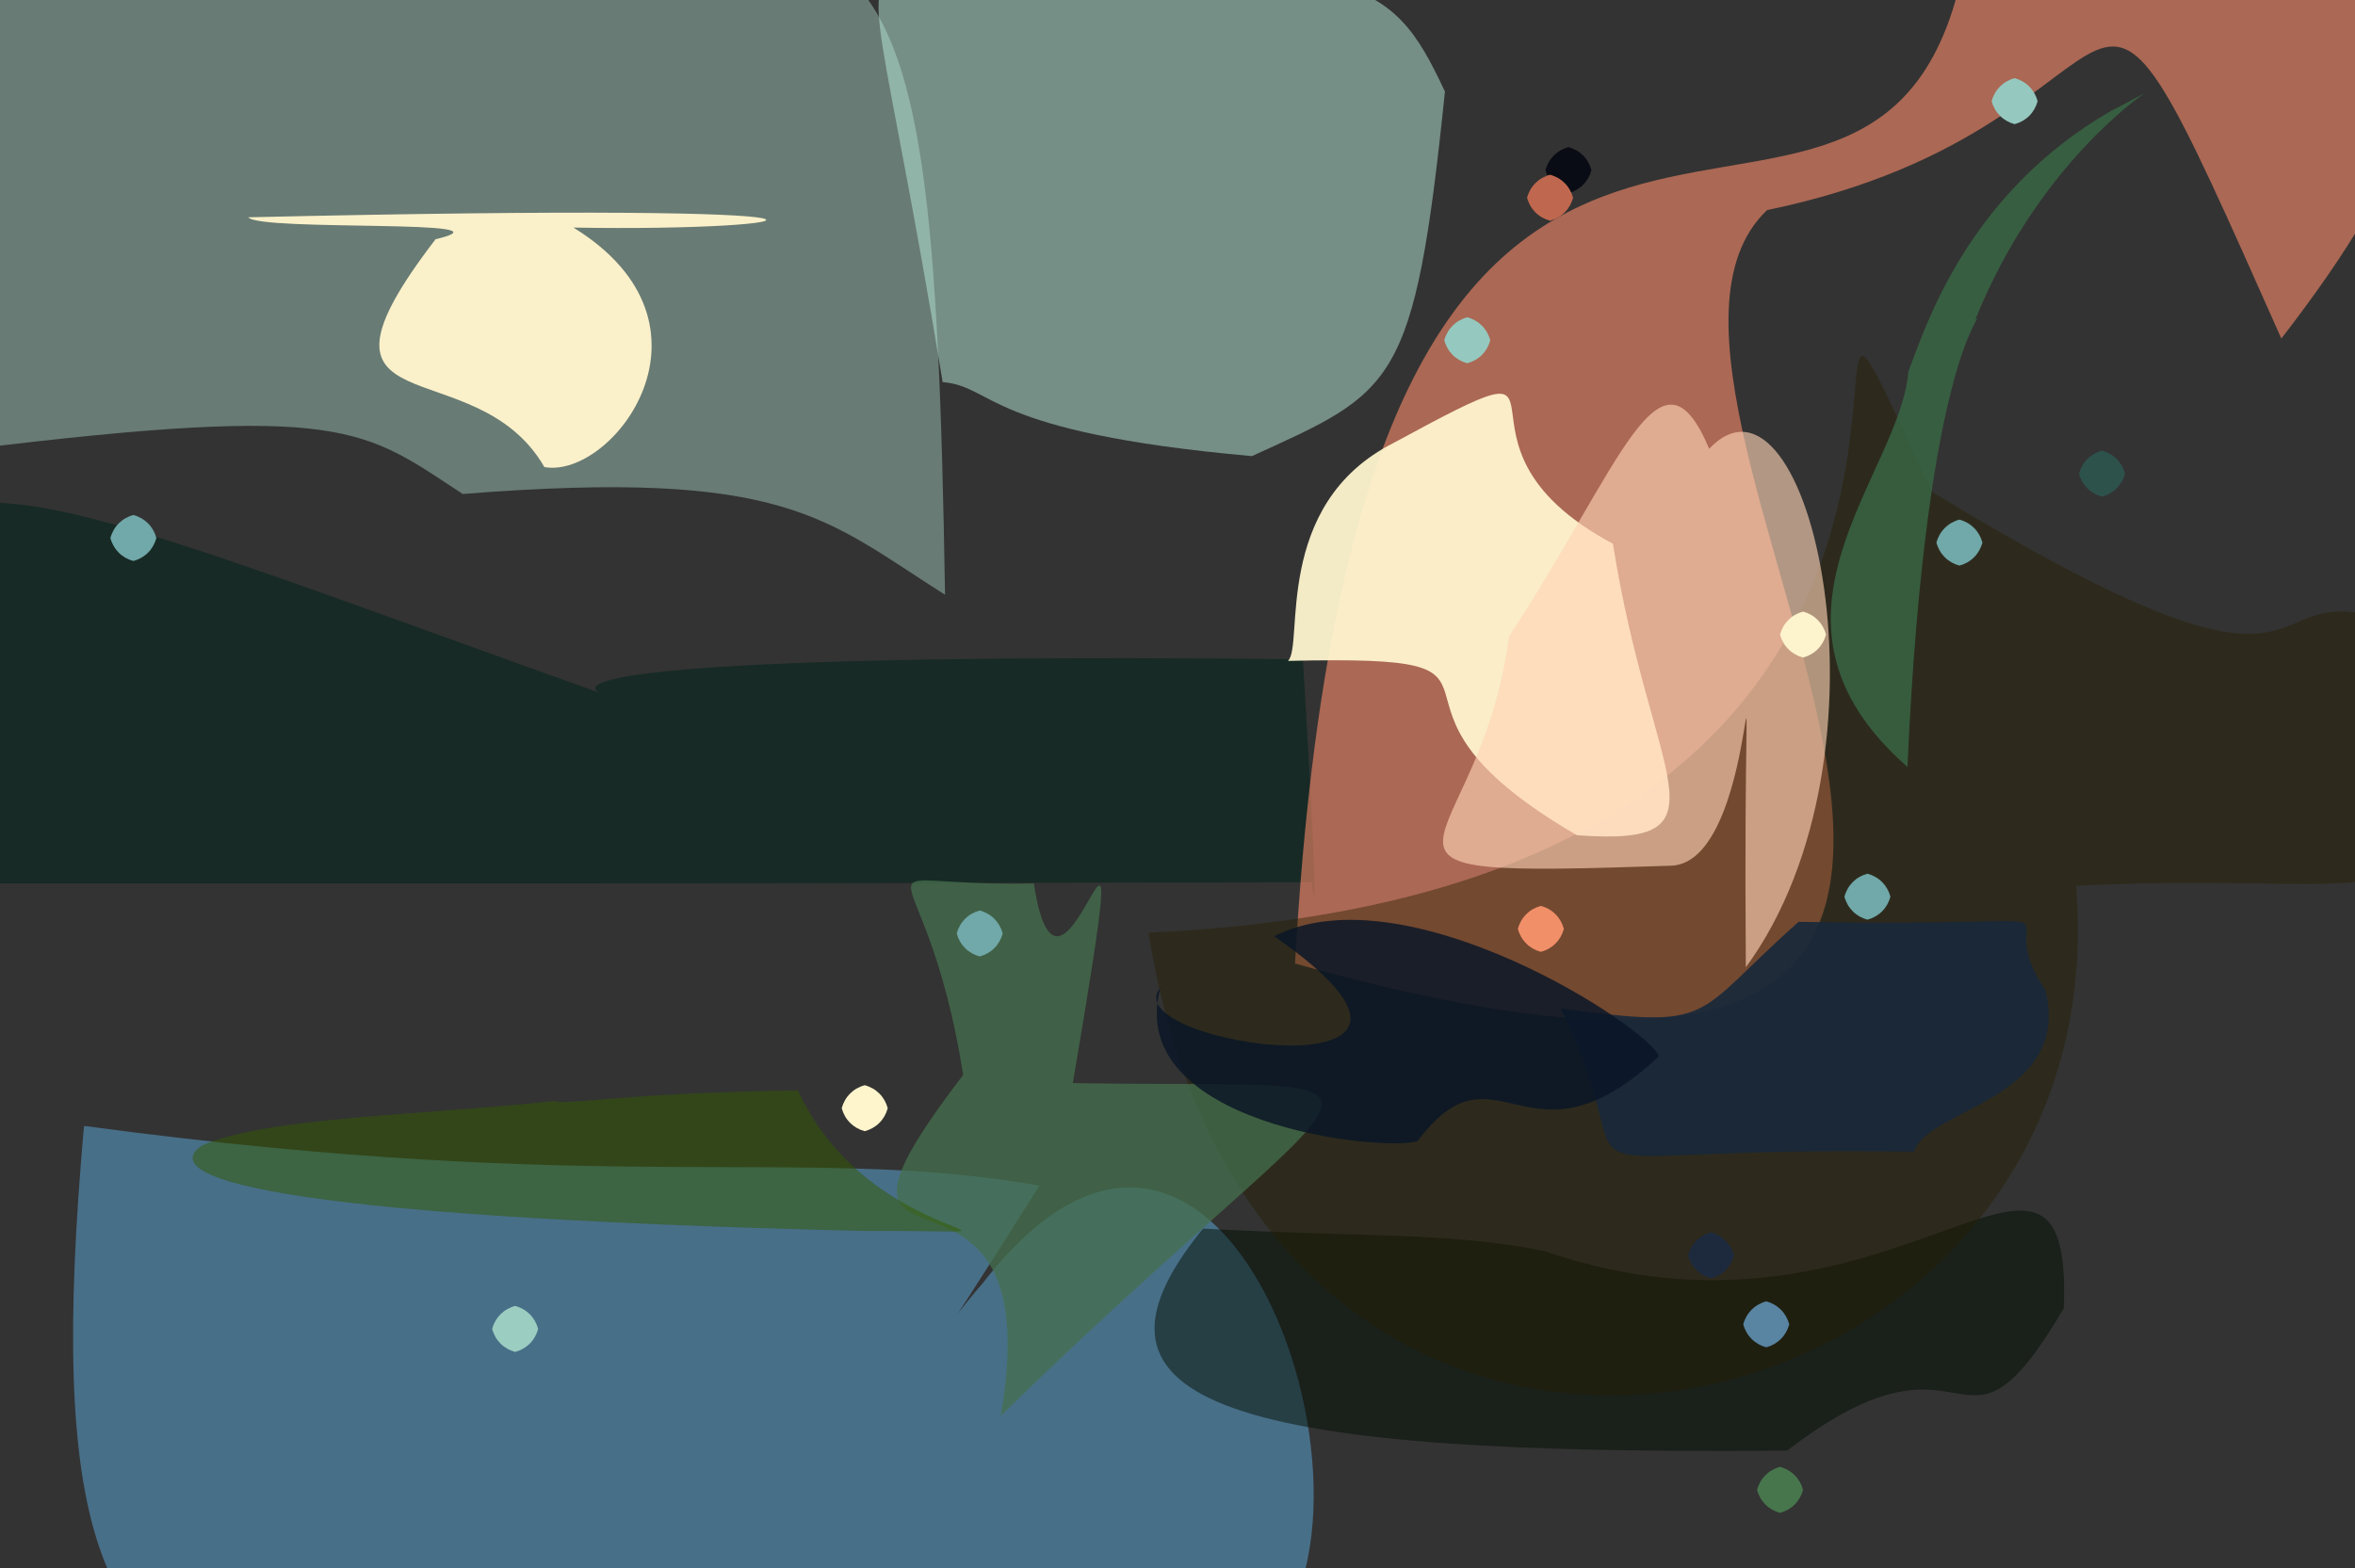 <?xml version="1.0" ?>
<svg xmlns="http://www.w3.org/2000/svg" version="1.1" width="512" height="341">
  <rect width="100%" height="100%" fill="#333333" stroke="none"/>
  <defs/>
  <g>
    <path d="M 314.145 19.914 C 307.508 84.411 303.192 85.031 272.176 99.194 C 213.811 93.972 216.297 84.02 204.939 83.102 C 192.145 5.09 186.14 -3.194 195.694 -5.129 C 295.557 -10.109 301.955 -6.079 314.145 19.914" stroke-width="0.0" fill="rgb(184, 234, 217)" opacity="0.496" stroke="rgb(252, 218, 78)" stroke-opacity="0.069" stroke-linecap="round" stroke-linejoin="round"/>
    <path d="M 283.261 143.377 C 289.681 250.367 281.481 150.532 285.144 191.872 C 80.285 192.3 66.19 192.022 -10.733 192.128 C -37.91 81.804 -21.556 96.534 130.475 150.697 C 124.098 147.643 143.568 141.924 283.261 143.377" stroke-width="0.0" fill="rgb(6, 36, 29)" opacity="0.61" stroke="rgb(215, 83, 30)" stroke-opacity="0.173" stroke-linecap="round" stroke-linejoin="round"/>
    <path d="M 213.553 279.184 C 269.565 206.777 309.995 343.879 268.661 362.28 C 60.158 362.035 2.8 418.351 18.266 244.853 C 133.408 260.378 173.855 248.789 225.979 257.832 C 177.546 334.849 197.043 297.983 213.553 279.184" stroke-width="0.0" fill="rgb(78, 126, 157)" opacity="0.801" stroke="rgb(197, 208, 69)" stroke-opacity="0.478" stroke-linecap="round" stroke-linejoin="round"/>
    <path d="M 205.462 129.345 C 179.465 112.91 171.128 101.812 100.606 107.43 C 78.936 93.269 75.198 87.698 -6.26 97.669 C -21.396 -37.257 -1.834 -20.888 82.085 -8.671 C 191.872 -18.61 202.784 -36.202 205.462 129.345" stroke-width="0.0" fill="rgb(192, 242, 224)" opacity="0.376" stroke="rgb(18, 10, 105)" stroke-opacity="0.959" stroke-linecap="round" stroke-linejoin="round"/>
    <path d="M 495.983 73.621 C 446.709 -37.353 474.799 26.922 384.18 45.692 C 339.651 87.998 497.544 270.308 281.552 209.537 C 295.638 -41.697 404.821 84.394 426.085 -3.437 C 517.598 -16.325 556.123 -3.933 495.983 73.621" stroke-width="0.0" fill="rgb(255, 141, 108)" opacity="0.587" stroke="rgb(194, 137, 56)" stroke-opacity="0.611" stroke-linecap="round" stroke-linejoin="round"/>
    <path d="M 448.694 284.499 C 425.325 324.154 429.776 283.866 388.526 315.458 C 269.328 316.535 229.73 306.086 261.56 267.183 C 295.246 269.05 315 267.829 335.8 272.053 C 411.39 298.255 450.629 231.224 448.694 284.499" stroke-width="0.0" fill="rgb(0, 13, 0)" opacity="0.491" stroke="rgb(186, 47, 110)" stroke-opacity="0.49" stroke-linecap="round" stroke-linejoin="round"/>
    <path d="M 521.507 135.646 C 533.215 208.019 529.745 188.631 451.368 192.652 C 461.505 316.48 274.355 358.443 249.695 202.817 C 466.662 193.057 373.119 6.693 420.106 106.988 C 512.241 163.154 486.664 122.858 521.507 135.646" stroke-width="0.0" fill="rgb(39, 33, 0)" opacity="0.422" stroke="rgb(199, 139, 20)" stroke-opacity="0.476" stroke-linecap="round" stroke-linejoin="round"/>
    <path d="M 444.699 215.304 C 450.52 239.184 418.867 241.057 416.156 250.457 C 326.427 249.003 360.781 262.561 339.268 219.309 C 373.531 223.873 367.463 221.382 391.041 200.462 C 463.448 201.782 430.551 194.726 444.699 215.304" stroke-width="0.0" fill="rgb(25, 40, 59)" opacity="0.909" stroke="rgb(57, 212, 226)" stroke-opacity="0.498" stroke-linecap="round" stroke-linejoin="round"/>
    <path d="M 350.671 118.25 C 358.766 169.901 377.34 184.17 342.836 181.631 C 291.004 151.546 339.439 142.319 280.012 143.726 C 283.575 140.479 276.454 109.711 303.014 96.305 C 349.795 70.886 308.984 95.99 350.671 118.25" stroke-width="0.0" fill="rgb(255, 246, 208)" opacity="0.938" stroke="rgb(102, 195, 153)" stroke-opacity="0.461" stroke-linecap="round" stroke-linejoin="round"/>
    <path d="M 233.245 235.541 C 314.569 236.906 300.088 227.414 217.572 307.892 C 229.192 240.399 168.312 287.468 209.412 233.762 C 200.958 180.635 182.545 192.988 224.765 192.134 C 231.002 232.937 248.709 144.527 233.245 235.541" stroke-width="0.0" fill="rgb(68, 112, 77)" opacity="0.752" stroke="rgb(207, 118, 14)" stroke-opacity="0.125" stroke-linecap="round" stroke-linejoin="round"/>
    <path d="M 124.681 49.493 C 158.918 70.625 133.26 104.235 118.357 101.575 C 103.134 75.218 62.175 94.4 94.697 52.024 C 113.708 47.536 56.531 50.416 53.97 47.254 C 203.71 43.801 178.364 50.432 124.681 49.493" stroke-width="0.0" fill="rgb(254, 244, 205)" opacity="0.97" stroke="rgb(16, 130, 201)" stroke-opacity="0.047" stroke-linecap="round" stroke-linejoin="round"/>
    <path d="M 379.563 210.358 C 378.744 103.295 384.663 187.976 363.179 188.269 C 284.408 190.932 321.817 187.413 328.062 138.386 C 352.396 101.447 360.848 72.099 371.593 97.587 C 393.226 74.813 413.878 163.439 379.563 210.358" stroke-width="0.0" fill="rgb(255, 212, 182)" opacity="0.622" stroke="rgb(9, 147, 175)" stroke-opacity="0.218" stroke-linecap="round" stroke-linejoin="round"/>
    <path d="M 173.505 237.133 C 189.693 272.739 235.706 267.414 187.99 267.706 C 53.868 264.511 34.653 255.55 43.83 249.142 C 58.161 242.825 91.987 242.588 120.585 239.417 C 122.046 240.509 136.648 237.597 173.505 237.133" stroke-width="0.0" fill="rgb(50, 90, 0)" opacity="0.504" stroke="rgb(210, 139, 233)" stroke-opacity="0.508" stroke-linecap="round" stroke-linejoin="round"/>
    <path d="M 360.67 229.724 C 331.855 256.59 325.545 224.97 308.203 248.166 C 299.964 250.6 244.283 244.322 252.279 214.846 C 241.725 227.22 328.804 239.579 277.026 203.614 C 305.695 188.977 358.72 223.629 360.67 229.724" stroke-width="0.0" fill="rgb(10, 22, 39)" opacity="0.839" stroke="rgb(64, 132, 90)" stroke-opacity="0.296" stroke-linecap="round" stroke-linejoin="round"/>
    <path d="M 429.462 69.51 C 432.448 67.531 418.8 74.91 414.699 166.779 C 378.04 134.617 413.01 103.547 414.894 80.819 C 418.599 71.165 427.588 42.217 458.96 24.113 C 480.927 12.994 447.173 25.449 429.462 69.51" stroke-width="0.0" fill="rgb(56, 102, 68)" opacity="0.844" stroke="rgb(40, 223, 230)" stroke-opacity="0.616" stroke-linecap="round" stroke-linejoin="round"/>
    <path d="M 443.0 22.0 C 442.33 24.5 440.5 26.33 438.0 27.0 C 435.5 26.33 433.67 24.5 433.0 22.0 C 433.67 19.5 435.5 17.67 438.0 17.0 C 440.5 17.67 442.33 19.5 443.0 22.0" stroke-width="0.0" fill="rgb(149, 200, 191)" opacity="1.0" stroke="rgb(89, 234, 59)" stroke-opacity="0.128" stroke-linecap="round" stroke-linejoin="round"/>
    <path d="M 392.0 324.0 C 391.33 326.5 389.5 328.33 387.0 329.0 C 384.5 328.33 382.67 326.5 382.0 324.0 C 382.67 321.5 384.5 319.67 387.0 319.0 C 389.5 319.67 391.33 321.5 392.0 324.0" stroke-width="0.0" fill="rgb(71, 118, 77)" opacity="1.0" stroke="rgb(130, 196, 212)" stroke-opacity="0.355" stroke-linecap="round" stroke-linejoin="round"/>
    <path d="M 389.0 288.0 C 388.33 290.5 386.5 292.33 384.0 293.0 C 381.5 292.33 379.67 290.5 379.0 288.0 C 379.67 285.5 381.5 283.67 384.0 283.0 C 386.5 283.67 388.33 285.5 389.0 288.0" stroke-width="0.0" fill="rgb(89, 132, 162)" opacity="1.0" stroke="rgb(19, 147, 209)" stroke-opacity="0.846" stroke-linecap="round" stroke-linejoin="round"/>
    <path d="M 346.0 37.0 C 345.33 39.5 343.5 41.33 341.0 42.0 C 338.5 41.33 336.67 39.5 336.0 37.0 C 336.67 34.5 338.5 32.67 341.0 32.0 C 343.5 32.67 345.33 34.5 346.0 37.0" stroke-width="0.0" fill="rgb(9, 12, 20)" opacity="1.0" stroke="rgb(78, 232, 138)" stroke-opacity="0.087" stroke-linecap="round" stroke-linejoin="round"/>
    <path d="M 218.0 203.0 C 217.33 205.5 215.5 207.33 213.0 208.0 C 210.5 207.33 208.67 205.5 208.0 203.0 C 208.67 200.5 210.5 198.67 213.0 198.0 C 215.5 198.67 217.33 200.5 218.0 203.0" stroke-width="0.0" fill="rgb(113, 168, 169)" opacity="1.0" stroke="rgb(138, 37, 181)" stroke-opacity="0.602" stroke-linecap="round" stroke-linejoin="round"/>
    <path d="M 377.0 273.0 C 376.33 275.5 374.5 277.33 372.0 278.0 C 369.5 277.33 367.67 275.5 367.0 273.0 C 367.67 270.5 369.5 268.67 372.0 268.0 C 374.5 268.67 376.33 270.5 377.0 273.0" stroke-width="0.0" fill="rgb(29, 41, 61)" opacity="1.0" stroke="rgb(45, 51, 167)" stroke-opacity="0.325" stroke-linecap="round" stroke-linejoin="round"/>
    <path d="M 340.0 202.0 C 339.33 204.5 337.5 206.33 335.0 207.0 C 332.5 206.33 330.67 204.5 330.0 202.0 C 330.67 199.5 332.5 197.67 335.0 197.0 C 337.5 197.67 339.33 199.5 340.0 202.0" stroke-width="0.0" fill="rgb(241, 143, 105)" opacity="1.0" stroke="rgb(50, 251, 67)" stroke-opacity="0.316" stroke-linecap="round" stroke-linejoin="round"/>
    <path d="M 462.0 103.0 C 461.33 105.5 459.5 107.33 457.0 108.0 C 454.5 107.33 452.67 105.5 452.0 103.0 C 452.67 100.5 454.5 98.67 457.0 98.0 C 459.5 98.67 461.33 100.5 462.0 103.0" stroke-width="0.0" fill="rgb(45, 82, 76)" opacity="1.0" stroke="rgb(161, 206, 147)" stroke-opacity="0.899" stroke-linecap="round" stroke-linejoin="round"/>
    <path d="M 193.0 241.0 C 192.33 243.5 190.5 245.33 188.0 246.0 C 185.5 245.33 183.67 243.5 183.0 241.0 C 183.67 238.5 185.5 236.67 188.0 236.0 C 190.5 236.67 192.33 238.5 193.0 241.0" stroke-width="0.0" fill="rgb(255, 245, 205)" opacity="1.0" stroke="rgb(14, 138, 109)" stroke-opacity="0.059" stroke-linecap="round" stroke-linejoin="round"/>
    <path d="M 431.0 118.0 C 430.33 120.5 428.5 122.33 426.0 123.0 C 423.5 122.33 421.67 120.5 421.0 118.0 C 421.67 115.5 423.5 113.67 426.0 113.0 C 428.5 113.67 430.33 115.5 431.0 118.0" stroke-width="0.0" fill="rgb(113, 168, 169)" opacity="1.0" stroke="rgb(245, 138, 117)" stroke-opacity="0.921" stroke-linecap="round" stroke-linejoin="round"/>
    <path d="M 397.0 138.0 C 396.33 140.5 394.5 142.33 392.0 143.0 C 389.5 142.33 387.67 140.5 387.0 138.0 C 387.67 135.5 389.5 133.67 392.0 133.0 C 394.5 133.67 396.33 135.5 397.0 138.0" stroke-width="0.0" fill="rgb(253, 243, 205)" opacity="1.0" stroke="rgb(74, 54, 163)" stroke-opacity="0.791" stroke-linecap="round" stroke-linejoin="round"/>
    <path d="M 324.0 74.0 C 323.33 76.5 321.5 78.33 319.0 79.0 C 316.5 78.33 314.67 76.5 314.0 74.0 C 314.67 71.5 316.5 69.67 319.0 69.0 C 321.5 69.67 323.33 71.5 324.0 74.0" stroke-width="0.0" fill="rgb(149, 200, 191)" opacity="1.0" stroke="rgb(42, 197, 26)" stroke-opacity="0.662" stroke-linecap="round" stroke-linejoin="round"/>
    <path d="M 342.0 43.0 C 341.33 45.5 339.5 47.33 337.0 48.0 C 334.5 47.33 332.67 45.5 332.0 43.0 C 332.67 40.5 334.5 38.67 337.0 38.0 C 339.5 38.67 341.33 40.5 342.0 43.0" stroke-width="0.0" fill="rgb(192, 104, 79)" opacity="1.0" stroke="rgb(206, 137, 174)" stroke-opacity="0.663" stroke-linecap="round" stroke-linejoin="round"/>
    <path d="M 117.0 289.0 C 116.33 291.5 114.5 293.33 112.0 294.0 C 109.5 293.33 107.67 291.5 107.0 289.0 C 107.67 286.5 109.5 284.67 112.0 284.0 C 114.5 284.67 116.33 286.5 117.0 289.0" stroke-width="0.0" fill="rgb(155, 205, 193)" opacity="1.0" stroke="rgb(110, 97, 100)" stroke-opacity="0.613" stroke-linecap="round" stroke-linejoin="round"/>
    <path d="M 34.0 117.0 C 33.33 119.5 31.5 121.33 29.0 122.0 C 26.5 121.33 24.67 119.5 24.0 117.0 C 24.67 114.5 26.5 112.67 29.0 112.0 C 31.5 112.67 33.33 114.5 34.0 117.0" stroke-width="0.0" fill="rgb(113, 168, 169)" opacity="1.0" stroke="rgb(102, 68, 15)" stroke-opacity="0.325" stroke-linecap="round" stroke-linejoin="round"/>
    <path d="M 411.0 195.0 C 410.33 197.5 408.5 199.33 406.0 200.0 C 403.5 199.33 401.67 197.5 401.0 195.0 C 401.67 192.5 403.5 190.67 406.0 190.0 C 408.5 190.67 410.33 192.5 411.0 195.0" stroke-width="0.0" fill="rgb(113, 168, 169)" opacity="1.0" stroke="rgb(239, 41, 227)" stroke-opacity="0.798" stroke-linecap="round" stroke-linejoin="round"/>
  </g>
</svg>
